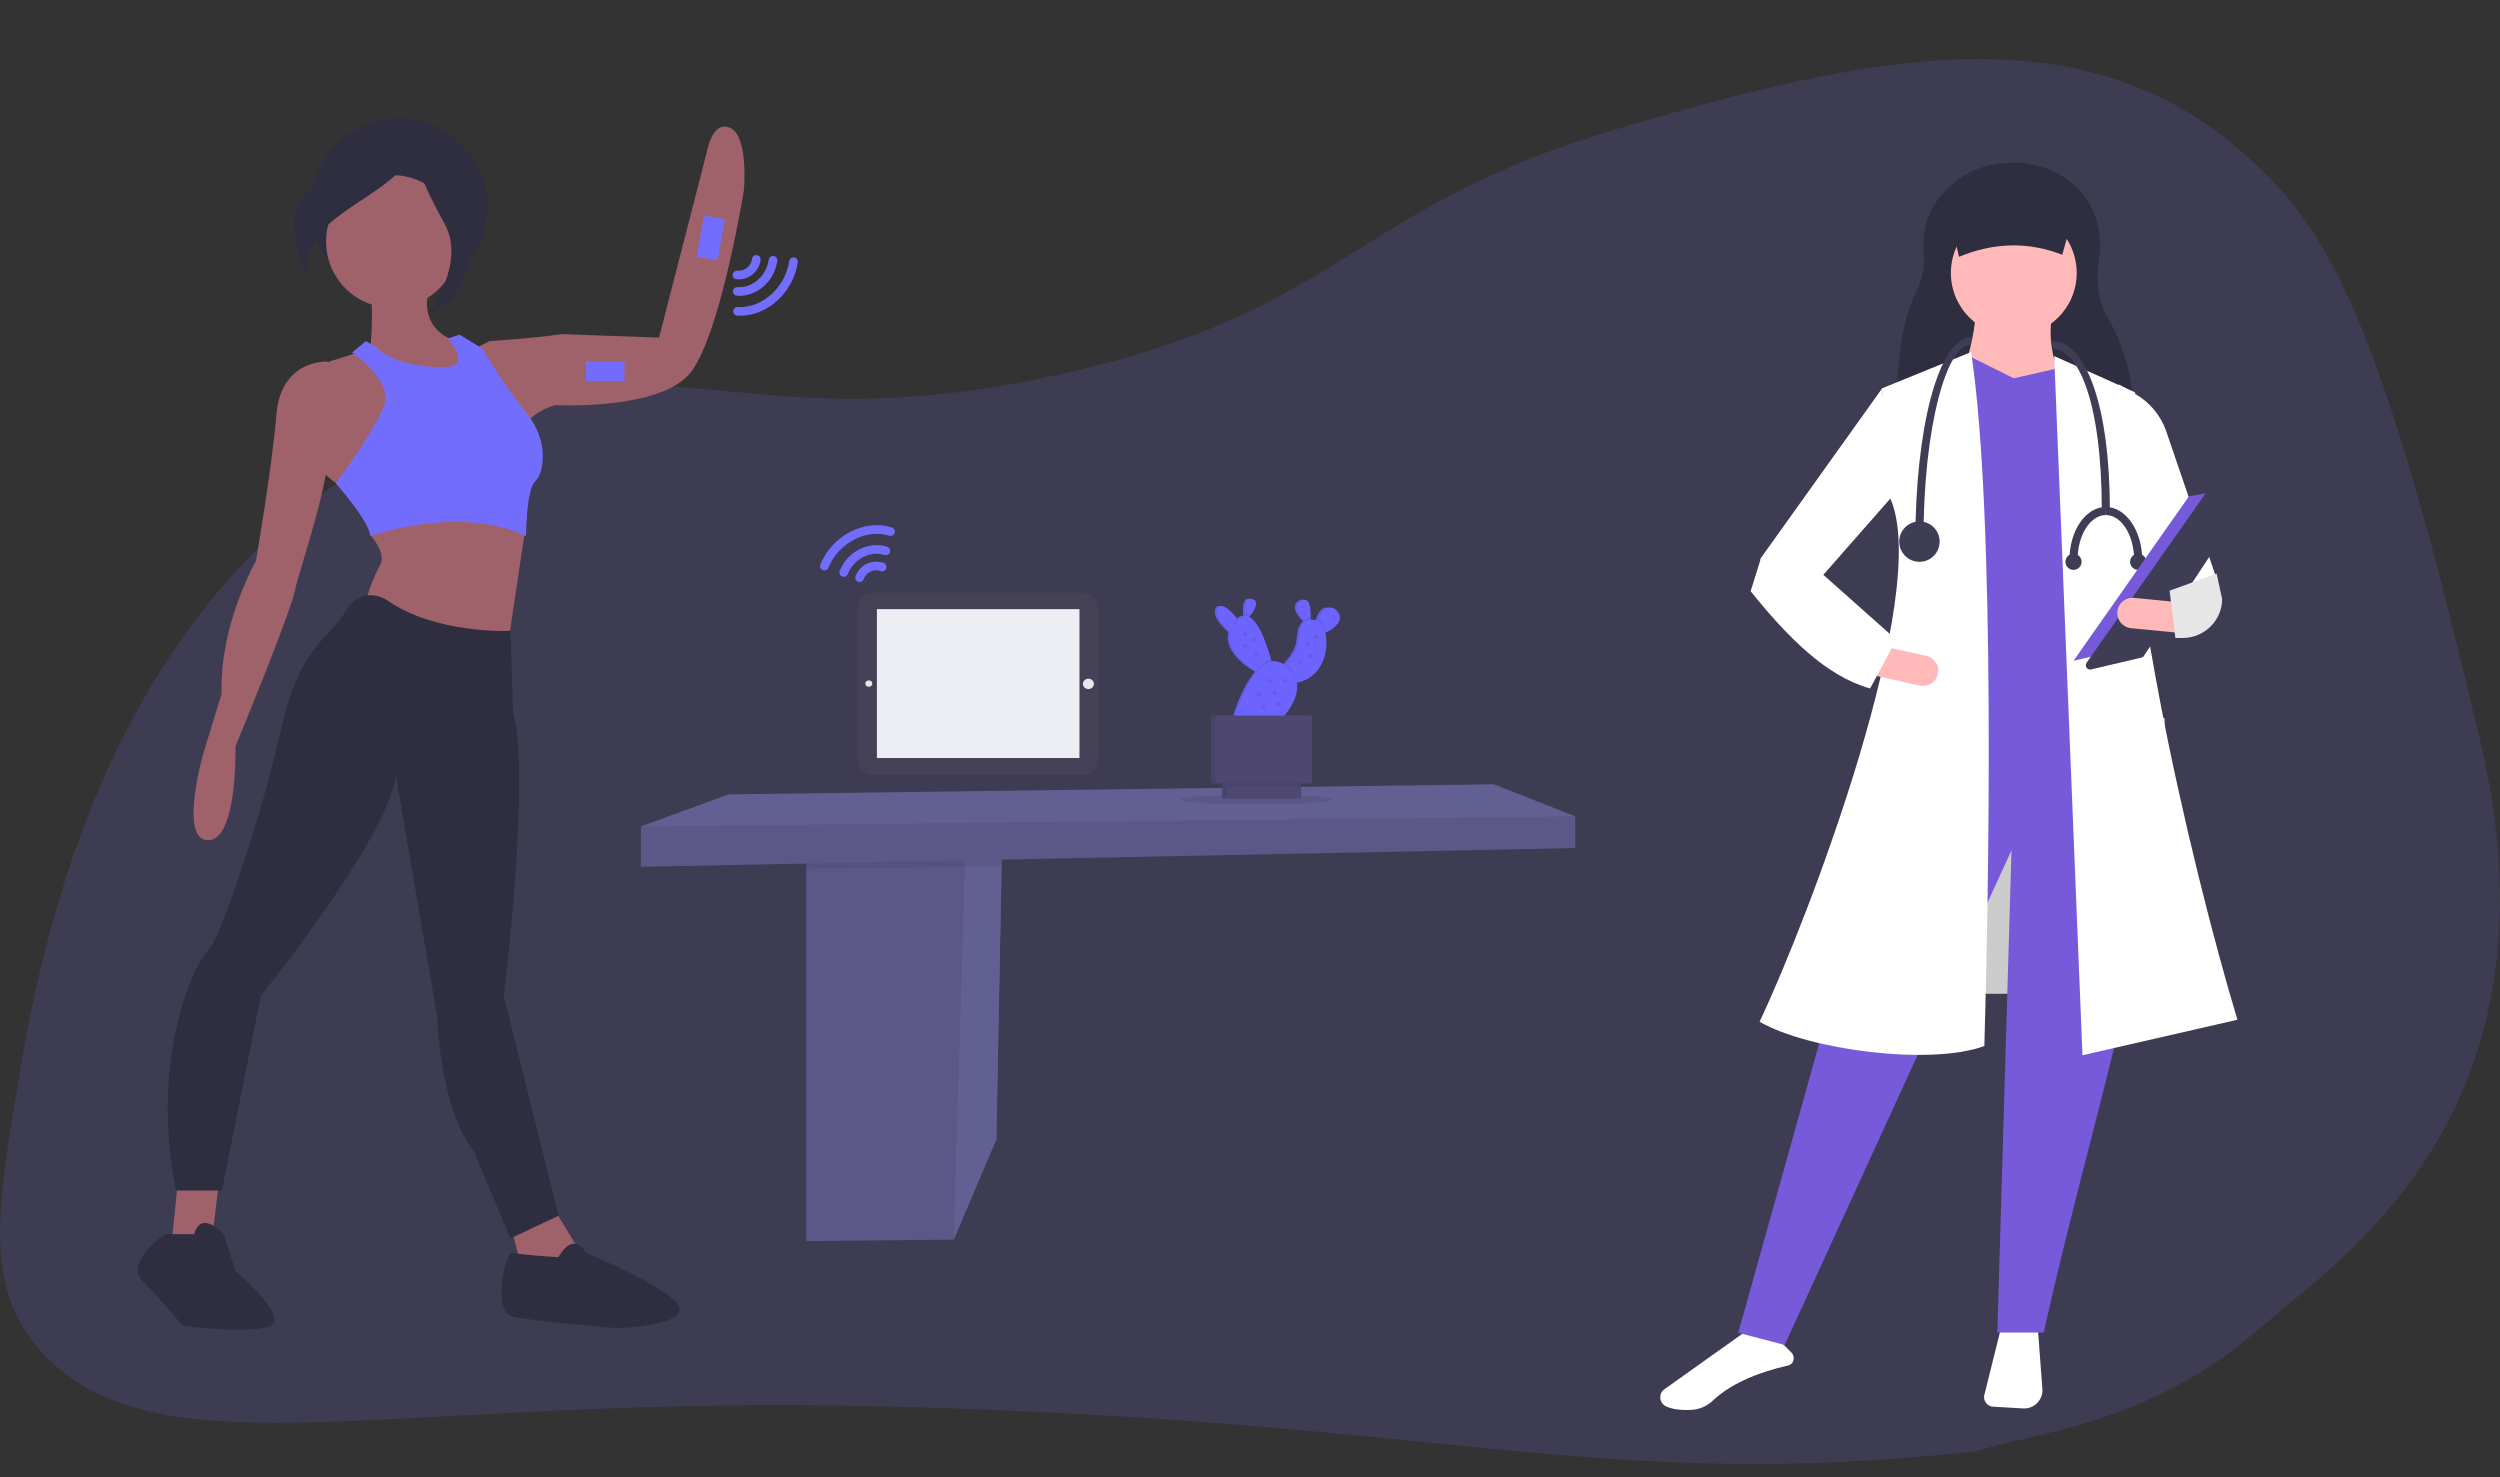 <?xml version="1.0" encoding="utf-8"?>
<!-- Generator: Adobe Illustrator 24.0.0, SVG Export Plug-In . SVG Version: 6.00 Build 0)  -->
<svg version="1.1" xmlns="http://www.w3.org/2000/svg" xmlns:xlink="http://www.w3.org/1999/xlink" x="0px" y="0px"
	 viewBox="0 0 866.4 512" style="enable-background:new 0 0 866.4 512;" xml:space="preserve">
<rect x="0" y="0" width="866.4" height="512" fill="#333333" stroke="none"/>
<style type="text/css">
	.st0{fill:#5F5D7E;}
	.st1{opacity:0.1;enable-background:new    ;}
	.st2{fill:#6C63FF;}
	.st3{fill:#474157;}
	.st4{opacity:0.16;fill:#736DFD;enable-background:new    ;}
	.st5{fill:#2F2E41;}
	.st6{fill:#9F616A;}
	.st7{fill:#736DFD;}
	.st8{fill:none;stroke:#736DFD;stroke-width:3;stroke-linecap:round;stroke-miterlimit:10;}
	.st9{fill:#EDEDF4;}
	.st10{fill:#E6E8EC;}
	.st11{opacity:0.1;}
	.st12{fill:#CCCCCC;}
	.st13{fill:#FFFFFF;}
	.st14{fill:#775ADA;}
	.st15{fill:#FFB9B9;}
	.st16{fill:#3F3D56;}
	.st17{fill:#E6E6E6;}
</style>
<g id="Layer_1">
	<g id="Layer_3">
		<polygon class="st0" points="347.3,288.5 347.1,300.2 345.3,394.8 330.5,429.6 279.4,430.1 279.4,293.9 332.7,289.7 		"/>
		<polygon class="st1" points="347.3,288.5 347.1,300.2 345.3,394.8 330.5,429.6 279.4,430.1 279.4,293.9 332.7,289.7 		"/>
		<polygon class="st0" points="347.3,288.5 347.1,300.2 345.3,394.8 330.5,429.6 334.4,300.4 334.4,300.4 332.7,289.7 		"/>
		<polygon class="st1" points="332.7,289.7 347.3,288.5 347.1,300.2 334.4,300.4 279.4,301 279.4,293.9 		"/>
		<polygon class="st0" points="545.9,282.9 545.9,293.9 222.1,300.4 222.1,286.4 252.5,275.3 517.7,271.8 		"/>
		<polygon class="st1" points="545.9,282.9 545.9,293.9 222.1,300.4 222.1,286.4 		"/>
		<ellipse class="st1" cx="435.3" cy="277.1" rx="26.4" ry="1.7"/>
		<path class="st2" d="M457.4,211.9c-0.6,0.8-1,1.6-1.3,2.5c-0.1,0.2-0.2,0.5-0.2,0.7c-0.1-0.1-0.3-0.1-0.5-0.2
			c-0.7-0.2-1.4-0.2-2.1-0.2c0-0.3,0-0.6,0-0.9c0.1-3.1-0.3-7.4-3.2-5.6c-2.8,1.8-0.8,4.7,1,6.6l0.5,0.5c-1.7,1.2-2,3.9-2.3,6.8
			c-0.3,2.9-2.7,6-4.3,7.8c-0.2,0.2-0.3,0.3-0.5,0.5c-1.3-1.1-3-1.5-4.7-1.2c-0.1-0.3-0.1-0.5-0.2-0.8c-1.3-4.7-4-12.9-7.5-14.7
			l0.5-0.6c1.5-1.9,3.1-4.8,0.7-5.5s-2.7,2.5-2.5,4.9c0,0.3,0,0.6,0.1,0.9c-1,0-1.9,0.5-2.6,1.3l-0.4-0.4c-2-2.3-5.6-6.1-6.7-3.3
			c-1,2.6,2.2,6,4.4,8l0.1,0.1c-1.5,6.2,5.1,11.2,8.7,13.4l0.5,0.3c-4.9,5.8-8,16.6-8,16.6l13.8,2.5c0,0,9.1-7.9,8-15.3h0.1
			c9.1-1.8,11.2-11.6,9.8-17.3l0.2-0.1c1.7-0.7,3.1-1.8,4.2-3.2C465.4,212.4,460,208.4,457.4,211.9z"/>
		<path class="st1" d="M457.4,211.9c-0.6,0.8-1,1.6-1.3,2.5c-0.1,0.2-0.2,0.5-0.2,0.7c-0.1-0.1-0.3-0.1-0.5-0.2
			c-0.7-0.2-1.4-0.2-2.1-0.2c0-0.3,0-0.6,0-0.9c0.1-3.1-0.3-7.4-3.2-5.6c-2.8,1.8-0.8,4.7,1,6.6l0.5,0.5c-1.7,1.2-2,3.9-2.3,6.8
			c-0.3,2.9-2.7,6-4.3,7.8c-0.2,0.2-0.3,0.3-0.5,0.5c-1.3-1.1-3-1.5-4.7-1.2c-0.1-0.3-0.1-0.5-0.2-0.8c-1.3-4.7-4-12.9-7.5-14.7
			l0.5-0.6c1.5-1.9,3.1-4.8,0.7-5.5s-2.7,2.5-2.5,4.9c0,0.3,0,0.6,0.1,0.9c-1,0-1.9,0.5-2.6,1.3l-0.4-0.4c-2-2.3-5.6-6.1-6.7-3.3
			c-1,2.6,2.2,6,4.4,8l0.1,0.1c-1.5,6.2,5.1,11.2,8.7,13.4l0.5,0.3c-4.9,5.8-8,16.6-8,16.6l13.8,2.5c0,0,9.1-7.9,8-15.3h0.1
			c9.1-1.8,11.2-11.6,9.8-17.3l0.2-0.1c1.7-0.7,3.1-1.8,4.2-3.2C465.4,212.4,460,208.4,457.4,211.9z"/>
		<path class="st2" d="M430,215.9l-1.6,4.7c0,0-0.9-0.6-2-1.6c-2.3-2-5.5-5.4-4.4-8c1.1-2.8,4.8,0.9,6.7,3.3
			C429.5,215.2,430,215.9,430,215.9z"/>
		<path class="st2" d="M433.4,213.2c-0.5,0.6-1,1.3-1.6,1.8c-0.1-0.8-0.2-1.6-0.3-2.5c-0.1-2.4,0.1-5.6,2.5-4.9
			C436.5,208.4,434.9,211.3,433.4,213.2z"/>
		<path class="st2" d="M454.2,213.9c0,1.6-0.2,2.8-0.2,2.8c-0.7-0.6-1.4-1.1-2-1.8c-1.8-1.9-3.8-4.8-1-6.6
			C453.9,206.6,454.3,210.9,454.2,213.9z"/>
		<path class="st2" d="M463.7,216c-1.1,1.4-2.6,2.5-4.2,3.2c-0.5,0.2-0.9,0.4-1.4,0.5l-1.9-2.7c0.2-0.9,0.5-1.7,0.8-2.6
			c0.3-0.9,0.8-1.7,1.3-2.5C460.9,208.4,466.2,212.4,463.7,216z"/>
		<path class="st1" d="M428.7,214.2c0.8,0.9,1.3,1.7,1.3,1.7l-1.6,4.7c0,0-0.9-0.6-2-1.6c0.3-1.5,0.9-2.9,1.8-4.1
			C428.4,214.6,428.5,214.4,428.7,214.2z"/>
		<path class="st1" d="M433.4,213.2c-0.5,0.6-1,1.3-1.6,1.8c-0.1-0.8-0.2-1.6-0.3-2.5C432.2,212.6,432.9,212.8,433.4,213.2z"/>
		<path class="st2" d="M441.3,231.9l-4,1.8c0,0-0.9-0.4-2.1-1.2c-4.2-2.6-12.7-9.1-7-16.8s10.4,6.1,12.3,12.8
			C441,230.5,441.3,231.9,441.3,231.9z"/>
		<path class="st1" d="M452,214.9c0.6-0.6,1.4-1,2.2-1c0,1.6-0.2,2.8-0.2,2.8C453.3,216.2,452.6,215.6,452,214.9z"/>
		<path class="st1" d="M459.4,219.2c-0.5,0.2-0.9,0.4-1.4,0.5l-1.9-2.7c0.2-0.9,0.5-1.7,0.8-2.6C458.1,215.1,459,216.9,459.4,219.2z
			"/>
		<path class="st2" d="M449.5,236.6l-0.7,0.1c-13.4,2-4.4-5.2-4.4-5.2s0.6-0.6,1.4-1.5c1.6-1.8,4.1-4.9,4.3-7.8
			c0.4-4.3,0.9-8.4,6-7.2C461.3,216.2,462.2,234,449.5,236.6z"/>
		<rect x="423.6" y="270" class="st3" width="25.6" height="6.7"/>
		<rect x="419.6" y="248" class="st3" width="33.5" height="23.5"/>
		<rect x="423.4" y="270" class="st1" width="25.6" height="6.7"/>
		<rect x="419.5" y="248.1" class="st1" width="33.5" height="23.5"/>
		<rect x="425.3" y="270" class="st3" width="25.6" height="6.7"/>
		<path class="st1" d="M440.5,228.5c0.6,2,0.9,3.4,0.9,3.4l-4,1.8c0,0-0.9-0.4-2.1-1.2C436.8,230.5,438.5,229,440.5,228.5z"/>
		<path class="st1" d="M449.5,236.6l-0.7,0.1c-13.4,2-4.4-5.2-4.4-5.2s0.6-0.6,1.4-1.5C448.3,232,449.4,234.3,449.5,236.6z"/>
		<path class="st2" d="M427.7,249.4c0,0,7.5-26.9,18.1-18.6c10.5,8.3-4.3,21.1-4.3,21.1L427.7,249.4z"/>
		<circle class="st1" cx="431.5" cy="219.9" r="0.8"/>
		<circle class="st1" cx="431.4" cy="223.8" r="0.8"/>
		<circle class="st1" cx="455.9" cy="220.7" r="0.8"/>
		<circle class="st1" cx="436.2" cy="240.8" r="0.8"/>
		<circle class="st1" cx="454.1" cy="227.2" r="0.8"/>
		<circle class="st1" cx="445.4" cy="235.9" r="0.8"/>
		<circle class="st1" cx="434.4" cy="221.6" r="0.8"/>
		<circle class="st1" cx="453.5" cy="223.2" r="0.8"/>
		<circle class="st1" cx="450.7" cy="229.7" r="0.8"/>
		<circle class="st1" cx="441.8" cy="240.2" r="0.8"/>
		<circle class="st1" cx="440" cy="236" r="0.8"/>
		<circle class="st1" cx="435.6" cy="226.7" r="0.8"/>
		<rect x="425.3" y="270" class="st1" width="25.6" height="2.5"/>
		<rect x="421.2" y="248" class="st3" width="33.5" height="23.5"/>
		<circle class="st1" cx="442.9" cy="244" r="0.8"/>
		<circle class="st1" cx="437.9" cy="245" r="0.8"/>
	</g>
	<g id="Layer_4">
		<path class="st4" d="M6.3,375.1c7.1-42.1,31-187,157.9-231.8c72.8-25.7,97.9,10.2,204.7-13.9c97.9-22.2,99.5-57.8,192.5-85
			C657,16.2,729,3.4,785.6,60.7c22.5,22.7,40.8,55.3,72.4,189.6c34.4,133.9-46.5,185.4-74.8,210c-39.1,34.1-79.1,36.2-98.6,42.7
			c-133,14.3-180.5-10.8-378.1-15.6c-169.8-4.2-248.6,24-289.9-16.6C-5.9,448.5-1.4,421,6.3,375.1z"/>
	</g>
	<g id="f6ab8ba1-7e68-4bec-bb42-3789208a6270">
		<circle class="st5" cx="138.3" cy="71.7" r="30.7"/>
		<path class="st6" d="M128.5,94.4c0,0,1.6,28.6-1.6,28.6c-3.2,0,19.8,13.5,19.8,13.5l14.3-7.9V119c0,0-19-2.4-11.1-23
			S128.5,94.4,128.5,94.4z"/>
		<polygon class="st6" points="61.8,407.9 59.4,431.7 67.3,434.1 73.7,427.7 76.1,407.9 		"/>
		<polygon class="st6" points="176.1,421.4 180,436.4 191.1,443.6 203.1,437.2 189.6,415 		"/>
		<circle class="st6" cx="136" cy="83.7" r="23"/>
		<path class="st6" d="M122.1,169.8l-5.6-2.4c0,0-9.5-5.6-10.3-16.7s7.9-25.4,7.9-25.4l12.7-4l14.9,12.1l0.2,19.6L122.1,169.8z"/>
		<path class="st6" d="M116.5,126.9l-3.2-1.6c0,0-15.9-0.8-17.5,18.3s-7.1,50.8-7.1,50.8s-12.7,22.2-11.9,46L70.5,261
			c0,0-8.7,30.2,1.6,30.2s9.5-32.5,9.5-32.5s19-46,20.6-54s15.1-45.2,11.1-55.6C109.3,138.7,116.5,126.9,116.5,126.9z"/>
		<path class="st6" d="M128.5,176.9v8.7c0,0,5.6,6.3,3.2,10.3s-4.8,11.9-4.8,11.9l11.1,17.5l37.3,3.2l7.4-49.7L128.5,176.9z"/>
		<path class="st6" d="M163.4,121.4l6.3-3.2c0,0,13.9-0.8,25-2.4l33.7,1.2L245,52.5c0,0,1.9-11.2,8.2-8.1c6.3,3.1,4.6,21.6,4.6,21.6
			s-8,49.4-18.3,62.9s-47.2,11.5-47.2,11.5s-10.7,3.2-9.9,8.7S163.4,121.4,163.4,121.4z"/>
		<path class="st5" d="M134,207.9c0,0-8.7-5.6-14.3,4s-15.9,11.9-22.2,40.5s-21.4,73.8-25.4,77S51.5,365.8,61,412.6h15.9l13.5-67.5
			c0,0,43.7-54,46.8-76.2l14.3,83.3c0,0,0.8,31.7,12.7,46.8l12.7,30.2l16.7-7.9l-19-76.2c0,0,9.5-77,3.2-98.4l-0.9-28.1
			C176.7,218.7,150.7,219.8,134,207.9z"/>
		<path class="st5" d="M67.3,427.7h-9.5c-1.6,0-14.3,10.3-8.7,15.9s14.3,15.9,14.3,15.9s31,3.9,31.7-1.6s-13.5-17.4-13.5-17.4
			l-4-12.7C77.7,427.7,69.7,419,67.3,427.7z"/>
		<path class="st5" d="M193.5,435.7c0,0-13.5-0.8-15.9-1.6s-7.1,20.6,0,22.2s36.5,4,36.5,4s23-0.8,21.4-7.1s-32.5-19-32.5-19
			S199.1,426.1,193.5,435.7z"/>
		<path class="st7" d="M130.8,120.6l-4-2.4l-4.8,4c0,0,14.3,9.5,11.1,18.3s-16.7,27-16.7,27s11.9,13.5,11.9,18.3c0,0,31-11.1,54,0
			c0,0,0-15.9,3.2-19s4.8-14.3-3.2-23.8c-5.6-7-10.6-14.4-15.1-22.2l-7.9-4.8l-4.1,1.3c0,0,8.1,9,0.1,9.8S134.8,125.3,130.8,120.6z"
			/>
		<path class="st5" d="M143.6,47.9c0,0-10.4,13.4-31.2,16.4c-20.8,3-4.4,35.7-4.4,35.7s-5.9-11.9,5.9-22.3S143.6,61.3,143.6,47.9z"
			/>
		<path class="st5" d="M144.4,47.1c0,0,5.9,20.8,14.9,23.8s4.5,34.2-10.4,37.2c0,0,12.6-17.1,5.2-30.5S142.2,53.8,144.4,47.1z"/>
		<rect x="203.1" y="125.3" class="st7" width="13.3" height="6.8"/>
		
			<rect x="239.2" y="78.7" transform="matrix(0.182 -0.983 0.983 0.182 120.47 309.762)" class="st7" width="14.5" height="7.4"/>
		<path class="st8" d="M255.4,95.3c3.3,0.3,6.3-2.1,6.7-5.4"/>
		<path class="st8" d="M255.5,101c6,0.4,11.5-4.4,12.4-10.8"/>
		<path class="st8" d="M255.6,107.9c9.2,0.5,17.9-7.2,19.4-17.2"/>
	</g>
	<g id="tablet">
		<path class="st3" d="M302.6,205.4h72.6c3,0,5.4,2.4,5.4,5.3v52.6c0,2.9-2.4,5.3-5.4,5.3h-72.6c-3,0-5.4-2.4-5.4-5.3v-52.6
			C297.1,207.8,299.6,205.4,302.6,205.4z"/>
		<rect x="303.9" y="211.1" class="st9" width="70.2" height="51.6"/>
		<ellipse class="st10" cx="301.1" cy="236.9" rx="1.2" ry="1.1"/>
		<ellipse class="st10" cx="377.2" cy="237" rx="1.9" ry="1.8"/>
		<path class="st1" d="M376.8,225.5l-0.9,0.2c0.2-0.1,0.5-0.2,0.7-0.2H376.8z"/>
		<g class="st11">
			<path d="M375.5,225.2c0.4-0.1,0.8-0.1,1.2-0.1c-0.6,0-1.1,0-1.7,0.1H375.5z"/>
		</g>
		<path class="st8" d="M305.7,196.5c-3.2-1.1-6.6,0.5-7.8,3.7"/>
		<path class="st8" d="M307,190.9c-5.7-1.8-12.2,1.5-14.6,7.5"/>
		<path class="st8" d="M308.6,184.2c-8.8-2.7-19.1,2.7-22.9,12"/>
	</g>
</g>
<g id="Layer_2">
	<rect x="664.7" y="248.8" class="st12" width="85.5" height="95.6"/>
	<path class="st13" d="M706.3,461.2l1.5,20.1c0.3,3.5-2.4,6.6-5.9,6.8c-0.3,0-0.6,0-0.9,0l-10.3-0.6c-1.8-0.1-3.2-1.7-3.1-3.5
		c0-0.2,0-0.4,0.1-0.6l5.7-22.9L706.3,461.2z"/>
	<path class="st13" d="M620.1,473.1c-12.1,2.8-20.8,6.9-26.5,12.3c-2,1.9-4.7,3.1-7.5,3.2c-3.6,0.2-6.5-0.2-8.7-1.2h0
		c-1.1-0.5-1.9-1.6-2-2.8c-0.1-1.3,0.4-2.5,1.5-3.2l28.8-20.5l12.2,4.9l2.9,2.9c1.1,1.1,1.1,2.9,0,4
		C620.5,472.8,620.3,472.9,620.1,473.1L620.1,473.1z"/>
	<path class="st5" d="M657.4,145.2l82.2-0.8c-0.2-12-3-23.8-9.1-34.3c-4-6.9-3.9-14.4-3-20.8c1.5-9.8-2-19.8-9.7-26
		c-5.9-4.8-13.3-7.2-20.9-6.9l-1.6,0.1c-10.6,0.4-20.2,6.2-25.5,15.4c-2.7,4.8-3.7,10.3-3.1,15.8c0.5,5.1-0.7,10.3-3.6,15.5
		C658.3,114.6,657.2,129.3,657.4,145.2z"/>
	<path class="st14" d="M602.4,461.9l16.1,4.2l78.6-171.4l-4.9,167.1h16.1c17.2-78.6,48.4-169.4,34.4-198l-83.5-4.9L602.4,461.9z"/>
	<ellipse class="st15" cx="697.9" cy="94.6" rx="21.8" ry="21.8"/>
	<path class="st15" d="M678.9,134.7l35.8-2.1c-3.5-8.1-4.9-15.8-3.5-23.2h-26.7C684.6,115,681.8,124.8,678.9,134.7z"/>
	<polygon class="st14" points="656.5,265.3 735.1,270.9 727,131.5 713.3,127.6 697.9,131.1 682.4,123.4 672.6,126.9 	"/>
	<path class="st13" d="M721.7,365.7l53.7-12.3c-16-53-44.7-174.2-35.4-217.4l-28.1-12.6L721.7,365.7z"/>
	<path class="st13" d="M747.7,212.6L768,200l-17.4-50.9c-1.9-5.2-5.6-9.7-10.5-12.5l-5.8-3.4l3.5,51.3L747.7,212.6z"/>
	<path class="st13" d="M609.8,354.1c16.9,9.8,59.3,15.3,77.9,8.4c1.4-47.9,4.1-183.3-4.6-240.5l-30.9,12.6l2.8,37.9
		C669.8,205,626.9,318,609.8,354.1z"/>
	<polygon class="st13" points="612.2,206.3 631.2,200 656.5,171.2 652.2,134.7 610.1,193.6 	"/>
	<path class="st15" d="M671.6,233.6c-0.6,2.8-3.5,4.6-6.3,4l-16.1-3.6l2.3-10.3l16.1,3.6C670.5,228,672.3,230.8,671.6,233.6
		L671.6,233.6z"/>
	<path class="st5" d="M678.9,89c12.1-5,24-5.3,35.8-0.7l4.9-17.6h-44.9L678.9,89z"/>
	<path class="st13" d="M657.2,221.7l-9.1,16.9c-15.3-4.3-28.6-17.8-41.4-33.7l3.5-11.2l21.8,5.6L657.2,221.7z"/>
	<path class="st16" d="M663.8,187h2.8c0-39.7,8.2-67.4,16.1-67.4l0.7-2.8c-7.1,0-11.7,11.5-14.3,21.2
		C665.7,151,663.8,168.5,663.8,187z"/>
	<path class="st16" d="M728.4,177.1h2.8c0-36.4-8.2-59-20.4-59l0.7,2.8C719.9,121,728.4,138.3,728.4,177.1z"/>
	<ellipse class="st16" cx="665.2" cy="187.7" rx="7" ry="7"/>
	<path class="st16" d="M739.6,194h2.8c0-10.1-5.7-18.3-12.6-18.3v2.8C735.2,178.5,739.6,185.5,739.6,194z"/>
	<path class="st16" d="M717.2,194h2.8c0-8.5,4.4-15.5,9.8-15.5v-2.8C722.8,175.7,717.2,183.9,717.2,194z"/>
	<circle class="st16" cx="718.6" cy="194.7" r="2.8"/>
	<circle class="st16" cx="741" cy="194.7" r="2.8"/>
	<polygon class="st14" points="776.1,168.9 758.6,172 718.6,229 739.8,224 	"/>
	<path class="st16" d="M779.2,168.2c0.8,0,1.5,0.7,1.5,1.5c0,0.3-0.1,0.6-0.2,0.8L743,227.3c-0.2,0.3-0.5,0.5-0.9,0.6l-17.4,4.1
		c-0.8,0.2-1.6-0.3-1.8-1.1c-0.1-0.4,0-0.8,0.2-1.2l41.1-58.5c0.2-0.3,0.6-0.5,1-0.6l13.7-2.5C779,168.2,779.1,168.2,779.2,168.2z"
		/>
	<path class="st15" d="M755.9,208.8l-1,10.5l-16.4-1.6c-2.9-0.3-5-2.9-4.7-5.8c0.3-2.9,2.9-5,5.8-4.7L755.9,208.8z"/>
	<path class="st17" d="M770.1,207.6c0,7.4-6.1,13.4-13.5,13.5h-2.7l-2-16.4l16.3-5.9L770.1,207.6z"/>
</g>
</svg>
